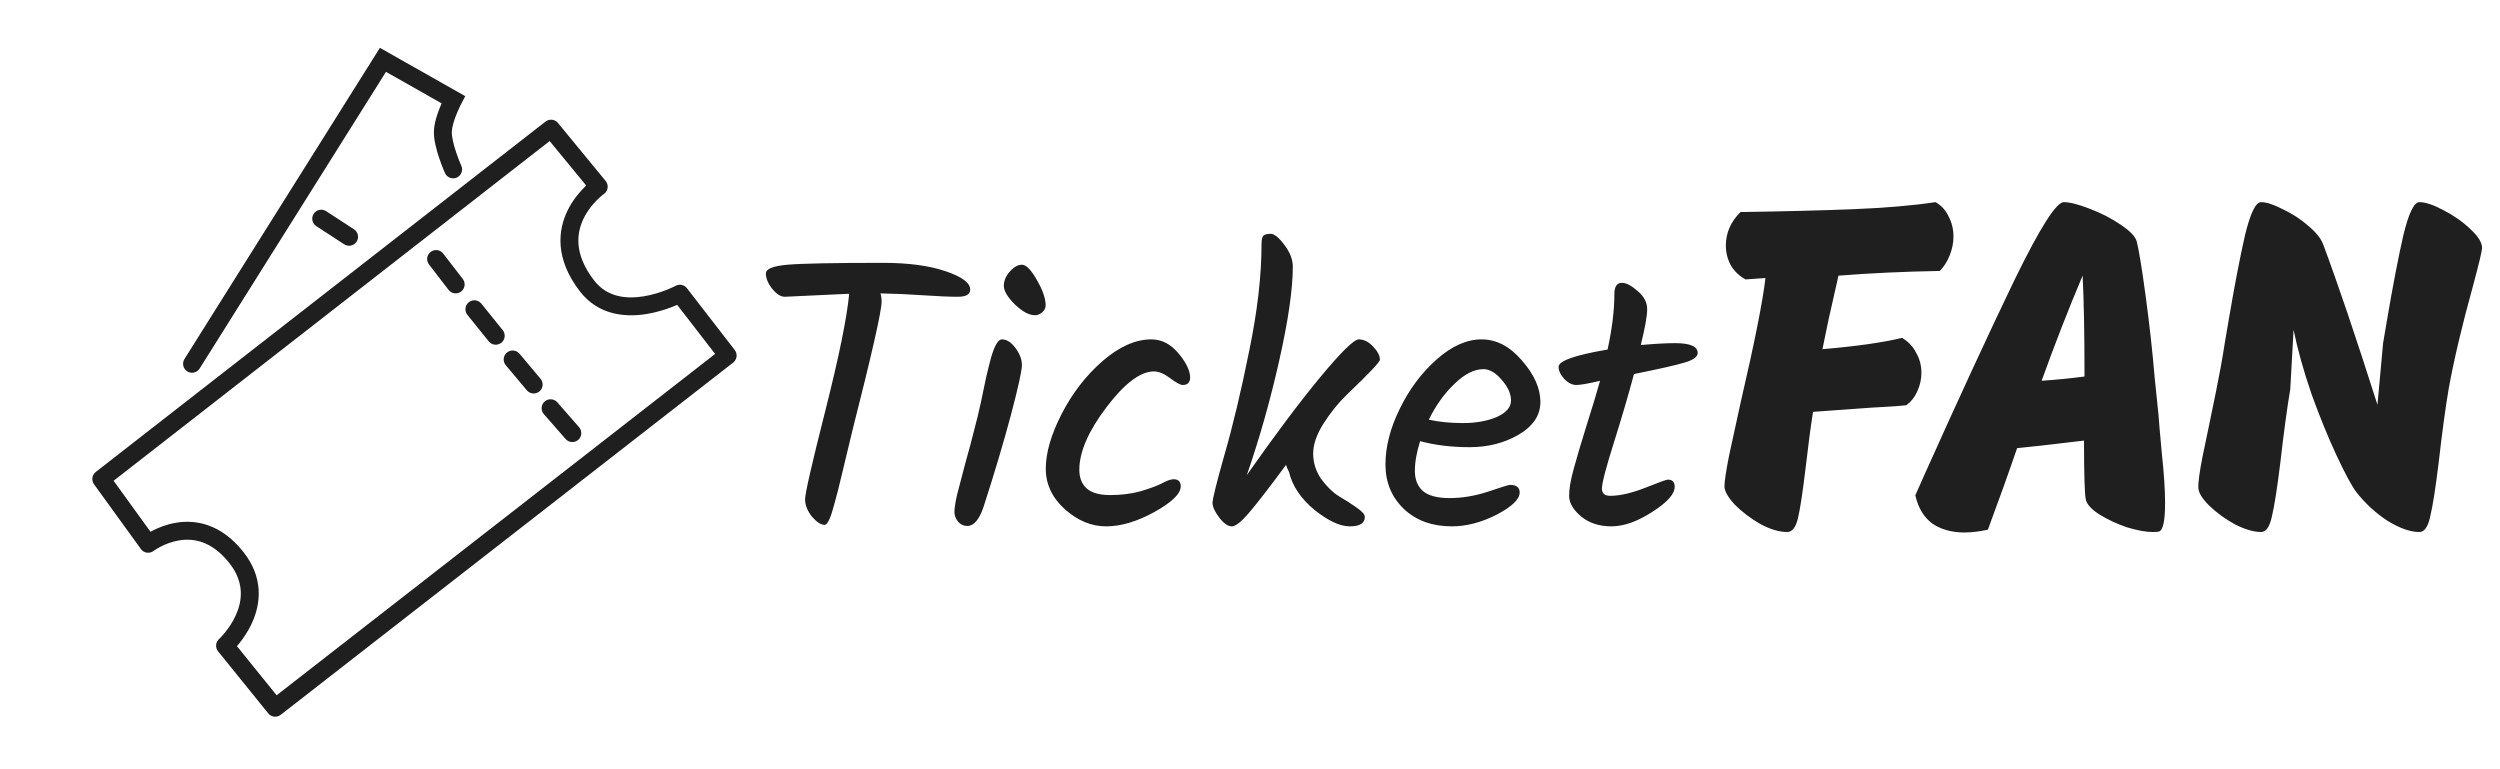 <svg width="1915" height="589" viewBox="0 0 1915 589" fill="none" xmlns="http://www.w3.org/2000/svg">
<path d="M113.497 416.554L107.939 420.577C109.027 422.08 110.678 423.079 112.514 423.344C114.351 423.61 116.217 423.121 117.686 421.988L113.497 416.554ZM77.576 366.93L73.359 361.517C70.444 363.788 69.851 367.96 72.017 370.953L77.576 366.93ZM422.089 98.539L427.389 94.181C425.026 91.308 420.806 90.841 417.872 93.126L422.089 98.539ZM458.635 142.978L462.572 148.598C464.137 147.501 465.175 145.801 465.433 143.906C465.692 142.012 465.149 140.096 463.935 138.619L458.635 142.978ZM449.596 218.945L444.159 223.131L449.596 218.945ZM520.77 224.973L526.198 220.775C524.142 218.117 520.464 217.339 517.508 218.937L520.77 224.973ZM557.396 272.327L561.61 277.741C564.594 275.418 565.137 271.12 562.823 268.129L557.396 272.327ZM210.809 542.128L205.473 546.441C207.824 549.35 212.072 549.839 215.024 547.542L210.809 542.128ZM172.384 494.599L167.767 489.523C165.078 491.969 164.763 496.087 167.048 498.913L172.384 494.599ZM180.976 426.945L186.352 422.681L180.976 426.945ZM141.29 275.018C139.275 278.227 140.242 282.462 143.452 284.478C146.661 286.493 150.896 285.526 152.912 282.317L141.29 275.018ZM293.331 45.841L296.711 39.869L291.006 36.64L287.52 42.191L293.331 45.841ZM347.222 76.346L353.285 79.557L356.409 73.661L350.602 70.374L347.222 76.346ZM340.845 132.556C342.397 136.014 346.457 137.558 349.914 136.006C353.372 134.455 354.916 130.394 353.364 126.937L340.845 132.556ZM339.24 100.457L346.094 100.774L339.24 100.457ZM249.789 161.745C246.612 159.678 242.362 160.579 240.296 163.755C238.23 166.932 239.13 171.182 242.307 173.249L249.789 161.745ZM263.662 187.139C266.839 189.205 271.089 188.305 273.155 185.128C275.221 181.951 274.321 177.701 271.144 175.635L263.662 187.139ZM339.486 194.229C337.172 191.228 332.863 190.672 329.862 192.986C326.862 195.301 326.305 199.609 328.62 202.61L339.486 194.229ZM343.62 222.058C345.935 225.058 350.244 225.615 353.244 223.3C356.245 220.986 356.801 216.677 354.487 213.676L343.62 222.058ZM374.397 261.499C376.775 264.449 381.095 264.913 384.045 262.535C386.996 260.156 387.459 255.837 385.081 252.886L374.397 261.499ZM368.711 232.579C366.333 229.628 362.013 229.164 359.063 231.543C356.113 233.921 355.649 238.241 358.027 241.191L368.711 232.579ZM403.546 298.955C405.982 301.857 410.311 302.235 413.213 299.798C416.115 297.361 416.492 293.033 414.055 290.131L403.546 298.955ZM397.94 270.938C395.503 268.036 391.175 267.658 388.273 270.095C385.371 272.532 384.994 276.86 387.43 279.762L397.94 270.938ZM433.254 336.283C435.749 339.136 440.084 339.426 442.936 336.931C445.789 334.437 446.079 330.102 443.585 327.249L433.254 336.283ZM426.912 308.184C424.417 305.331 420.082 305.041 417.23 307.535C414.377 310.03 414.087 314.365 416.581 317.217L426.912 308.184ZM119.055 412.53L83.134 362.906L72.017 370.953L107.939 420.577L119.055 412.53ZM81.793 372.343L426.306 103.952L417.872 93.126L73.359 361.517L81.793 372.343ZM416.789 102.898L453.335 147.336L463.935 138.619L427.389 94.181L416.789 102.898ZM458.635 142.978C454.698 137.358 454.695 137.36 454.692 137.362C454.691 137.363 454.687 137.366 454.685 137.367C454.679 137.371 454.674 137.375 454.667 137.38C454.654 137.389 454.638 137.401 454.619 137.414C454.582 137.44 454.535 137.474 454.478 137.516C454.363 137.599 454.208 137.713 454.017 137.857C453.635 138.145 453.108 138.555 452.465 139.082C451.183 140.135 449.43 141.666 447.461 143.647C443.546 147.583 438.638 153.427 434.909 160.947C431.159 168.509 428.569 177.843 429.48 188.569C430.393 199.315 434.777 210.942 444.159 223.131L455.034 214.76C447.003 204.327 443.811 195.147 443.154 187.408C442.495 179.648 444.341 172.818 447.204 167.043C450.088 161.227 453.969 156.563 457.19 153.324C458.789 151.717 460.191 150.495 461.171 149.69C461.66 149.289 462.041 148.994 462.285 148.81C462.406 148.719 462.494 148.654 462.543 148.619C462.567 148.601 462.582 148.59 462.587 148.587C462.59 148.585 462.59 148.585 462.587 148.587C462.586 148.588 462.584 148.589 462.581 148.591C462.58 148.592 462.578 148.594 462.577 148.594C462.574 148.596 462.572 148.598 458.635 142.978ZM444.159 223.131C458.497 241.759 479.497 243.116 495.364 240.515C503.374 239.202 510.491 236.84 515.573 234.832C518.126 233.823 520.198 232.89 521.65 232.201C522.376 231.855 522.949 231.57 523.352 231.365C523.553 231.262 523.712 231.18 523.826 231.12C523.883 231.09 523.929 231.065 523.964 231.047C523.981 231.038 523.996 231.03 524.007 231.024C524.013 231.02 524.018 231.018 524.022 231.015C524.024 231.014 524.027 231.013 524.028 231.012C524.031 231.011 524.033 231.01 520.77 224.973C517.508 218.937 517.51 218.936 517.511 218.935C517.512 218.935 517.513 218.934 517.514 218.934C517.516 218.933 517.516 218.932 517.516 218.932C517.517 218.932 517.514 218.934 517.509 218.937C517.498 218.942 517.476 218.954 517.444 218.971C517.378 219.005 517.271 219.061 517.122 219.137C516.824 219.289 516.364 219.518 515.759 219.806C514.546 220.382 512.758 221.188 510.529 222.069C506.046 223.841 499.904 225.864 493.144 226.973C479.471 229.214 464.884 227.557 455.034 214.76L444.159 223.131ZM515.343 229.171L551.968 276.524L562.823 268.129L526.198 220.775L515.343 229.171ZM553.181 266.912L206.594 536.713L215.024 547.542L561.61 277.741L553.181 266.912ZM216.145 537.814L177.72 490.285L167.048 498.913L205.473 546.441L216.145 537.814ZM172.384 494.599C177.001 499.675 177.003 499.673 177.006 499.67C177.007 499.669 177.01 499.667 177.012 499.665C177.016 499.661 177.02 499.657 177.026 499.652C177.036 499.643 177.049 499.631 177.063 499.617C177.093 499.59 177.131 499.555 177.177 499.511C177.27 499.425 177.396 499.306 177.551 499.155C177.862 498.855 178.292 498.43 178.818 497.886C179.867 496.801 181.302 495.236 182.92 493.254C186.135 489.313 190.172 483.596 193.287 476.597C199.623 462.362 202.132 442.577 186.352 422.681L175.6 431.209C187.389 446.072 185.602 460.114 180.749 471.017C178.271 476.586 174.99 481.265 172.287 484.578C170.945 486.223 169.77 487.5 168.95 488.349C168.54 488.773 168.221 489.088 168.015 489.287C167.912 489.386 167.838 489.456 167.796 489.496C167.775 489.516 167.761 489.528 167.756 489.533C167.754 489.535 167.753 489.536 167.755 489.534C167.756 489.533 167.757 489.532 167.759 489.53C167.76 489.529 167.762 489.528 167.762 489.527C167.764 489.525 167.767 489.523 172.384 494.599ZM186.352 422.681C177.978 412.124 168.905 405.798 159.792 402.524C150.705 399.26 142 399.181 134.552 400.463C127.142 401.739 120.9 404.372 116.543 406.649C114.351 407.795 112.598 408.87 111.371 409.676C110.756 410.079 110.27 410.417 109.923 410.666C109.75 410.79 109.611 410.892 109.508 410.968C109.456 411.007 109.414 411.039 109.38 411.064C109.364 411.077 109.349 411.088 109.337 411.097C109.331 411.101 109.325 411.106 109.32 411.109C109.318 411.111 109.315 411.114 109.314 411.115C109.31 411.117 109.307 411.12 113.497 416.554C117.686 421.988 117.684 421.99 117.681 421.992C117.681 421.992 117.678 421.994 117.677 421.995C117.674 421.997 117.672 421.999 117.67 422C117.667 422.003 117.666 422.003 117.667 422.003C117.669 422.001 117.68 421.993 117.699 421.979C117.737 421.95 117.808 421.898 117.911 421.824C118.118 421.676 118.452 421.443 118.902 421.147C119.805 420.555 121.164 419.718 122.898 418.812C126.393 416.986 131.261 414.955 136.881 413.987C142.463 413.026 148.707 413.124 155.153 415.439C161.572 417.745 168.614 422.401 175.6 431.209L186.352 422.681ZM152.912 282.317L299.141 49.49L287.52 42.191L141.29 275.018L152.912 282.317ZM289.951 51.812L343.842 82.317L350.602 70.374L296.711 39.869L289.951 51.812ZM347.222 76.346C341.158 73.134 341.158 73.135 341.157 73.135C341.157 73.136 341.157 73.137 341.156 73.138C341.156 73.139 341.155 73.141 341.154 73.143C341.152 73.147 341.149 73.151 341.146 73.157C341.14 73.168 341.133 73.182 341.123 73.2C341.104 73.236 341.079 73.286 341.046 73.348C340.982 73.473 340.891 73.65 340.777 73.874C340.55 74.322 340.232 74.96 339.852 75.754C339.093 77.336 338.077 79.555 337.042 82.112C335.058 87.014 332.672 93.953 332.386 100.14L346.094 100.774C346.266 97.053 347.871 91.936 349.763 87.26C350.667 85.028 351.56 83.076 352.227 81.686C352.559 80.992 352.832 80.444 353.018 80.077C353.111 79.893 353.182 79.755 353.228 79.667C353.251 79.623 353.268 79.591 353.277 79.573C353.282 79.564 353.285 79.558 353.287 79.555C353.287 79.554 353.287 79.553 353.287 79.554C353.287 79.554 353.287 79.554 353.287 79.555C353.286 79.555 353.286 79.556 353.286 79.556C353.286 79.557 353.285 79.557 347.222 76.346ZM332.386 100.14C332.073 106.895 334.46 115.315 336.488 121.304C337.556 124.457 338.636 127.248 339.448 129.25C339.855 130.254 340.198 131.066 340.441 131.633C340.563 131.917 340.661 132.14 340.729 132.296C340.764 132.374 340.791 132.435 340.81 132.479C340.82 132.501 340.828 132.518 340.833 132.531C340.836 132.538 340.839 132.543 340.84 132.547C340.841 132.549 340.842 132.551 340.843 132.553C340.843 132.554 340.844 132.554 340.844 132.555C340.844 132.556 340.845 132.556 347.104 129.747C353.364 126.937 353.365 126.937 353.365 126.938C353.365 126.938 353.365 126.938 353.365 126.939C353.365 126.939 353.365 126.939 353.365 126.939C353.365 126.939 353.365 126.937 353.363 126.935C353.361 126.93 353.357 126.92 353.351 126.907C353.339 126.879 353.319 126.834 353.292 126.774C353.238 126.652 353.157 126.464 353.051 126.218C352.84 125.726 352.533 125 352.164 124.091C351.425 122.268 350.446 119.738 349.486 116.903C347.459 110.914 345.913 104.689 346.094 100.774L332.386 100.14ZM242.307 173.249L263.662 187.139L271.144 175.635L249.789 161.745L242.307 173.249ZM328.62 202.61L343.62 222.058L354.487 213.676L339.486 194.229L328.62 202.61ZM385.081 252.886L368.711 232.579L358.027 241.191L374.397 261.499L385.081 252.886ZM414.055 290.131L397.94 270.938L387.43 279.762L403.546 298.955L414.055 290.131ZM443.585 327.249L426.912 308.184L416.581 317.217L433.254 336.283L443.585 327.249Z" fill="#1F1F1F"/>
<path d="M650.484 225.016L601.103 227.326C598.023 227.326 594.847 225.305 591.574 221.262C588.301 217.219 586.665 213.272 586.665 209.422C586.665 205.957 592.151 203.743 603.125 202.78C614.291 201.818 638.644 201.336 676.185 201.336C695.629 201.336 711.608 203.454 724.121 207.689C736.827 211.925 743.18 216.641 743.18 221.839C743.18 225.497 740.004 227.326 733.651 227.326C727.298 227.326 718.442 226.941 707.084 226.171C695.725 225.401 684.848 224.919 674.452 224.727C675.03 226.652 675.318 228.77 675.318 231.08C675.318 238.203 667.81 271.316 652.794 330.418C651.254 336.579 648.944 346.205 645.863 359.296C642.783 372.387 640.473 381.531 638.933 386.729C636.238 396.933 633.831 402.034 631.713 402.034C628.826 402.034 625.553 399.917 621.895 395.681C618.43 391.253 616.697 386.826 616.697 382.398C616.697 377.97 621.895 355.253 632.291 314.247C642.687 273.049 648.751 243.305 650.484 225.016ZM768.926 218.951C768.926 215.101 770.466 211.443 773.547 207.978C776.627 204.513 779.707 202.78 782.787 202.78C786.06 202.78 789.911 206.727 794.338 214.62C798.766 222.321 800.98 228.77 800.98 233.968C800.98 235.893 800.114 237.626 798.381 239.166C796.649 240.706 794.82 241.476 792.895 241.476C788.274 241.476 783.076 238.684 777.301 233.101C771.718 227.518 768.926 222.802 768.926 218.951ZM767.482 259.957C771.14 259.957 774.606 262.171 777.878 266.599C781.151 271.027 782.787 275.359 782.787 279.594C782.787 283.829 779.996 296.535 774.413 317.712C768.83 338.696 761.803 362.28 753.333 388.462C750.06 398.088 745.921 402.901 740.915 402.901C738.22 402.901 735.91 401.842 733.985 399.724C732.059 397.414 731.097 394.911 731.097 392.216C731.097 389.328 731.771 384.9 733.118 378.932C734.658 372.772 736.776 364.686 739.471 354.675C742.359 344.472 744.573 336.194 746.113 329.841C747.846 323.488 749.578 316.365 751.311 308.471C753.044 300.386 754.391 293.936 755.354 289.124C756.509 284.118 757.76 279.113 759.108 274.107C761.803 264.674 764.595 259.957 767.482 259.957ZM847.265 403.189C836.099 403.189 825.607 398.858 815.789 390.195C805.971 381.339 801.061 370.943 801.061 359.007C801.061 346.878 805.104 332.921 813.19 317.135C821.276 301.348 831.672 287.872 844.378 276.706C857.276 265.54 869.79 259.957 881.918 259.957C889.811 259.957 896.742 263.519 902.71 270.642C908.678 277.765 911.662 284.022 911.662 289.412C911.662 290.952 911.181 292.3 910.218 293.455C909.256 294.418 907.812 294.899 905.886 294.899C904.154 294.899 900.977 293.166 896.357 289.701C891.737 286.236 887.597 284.503 883.94 284.503C873.544 284.503 861.415 293.648 847.554 311.937C833.693 330.226 826.762 346.205 826.762 359.873C826.762 365.841 828.591 370.558 832.249 374.023C836.099 377.488 842.164 379.221 850.442 379.221C858.913 379.221 866.613 378.259 873.544 376.333C880.667 374.216 886.154 372.194 890.004 370.269C893.854 368.151 896.838 367.093 898.956 367.093C902.614 367.093 904.443 368.922 904.443 372.579C904.443 378.162 897.705 384.708 884.228 392.216C870.945 399.532 858.624 403.189 847.265 403.189ZM1057.01 275.551C1057.01 277.284 1048.44 286.332 1031.3 302.696C1024.95 308.856 1019.08 316.172 1013.69 324.643C1008.49 332.921 1005.89 340.525 1005.89 347.456C1005.89 354.387 1007.91 360.836 1011.96 366.804C1016.19 372.579 1020.72 377.007 1025.53 380.087C1030.53 382.975 1035.06 385.863 1039.1 388.751C1043.34 391.638 1045.45 394.045 1045.45 395.97C1045.45 400.783 1041.6 403.189 1033.9 403.189C1026.4 403.189 1017.35 398.954 1006.76 390.483C996.363 381.82 989.914 372.194 987.411 361.606C986.448 359.681 985.678 357.852 985.101 356.119C972.01 373.831 962.48 386.152 956.512 393.082C950.737 399.82 946.405 403.189 943.517 403.189C940.63 403.189 937.453 400.975 933.988 396.548C930.523 391.927 928.79 388.173 928.79 385.285C928.79 382.205 931.87 369.788 938.031 348.034C944.384 326.087 950.64 299.808 956.801 269.198C963.154 238.588 966.33 211.251 966.33 187.186C966.33 184.106 966.716 181.988 967.486 180.833C968.448 179.678 970.373 179.101 973.261 179.101C976.149 179.101 979.71 181.988 983.946 187.764C988.181 193.347 990.299 198.834 990.299 204.224C990.299 221.358 986.833 245.326 979.903 276.129C972.972 306.931 964.694 336.194 955.068 363.916C976.823 332.921 995.593 307.894 1011.38 288.835C1027.36 269.583 1037.18 259.957 1040.83 259.957C1044.68 259.957 1048.34 261.786 1051.81 265.444C1055.27 269.102 1057.01 272.471 1057.01 275.551ZM1179.95 307.894C1179.95 318.097 1174.37 326.472 1163.2 333.017C1152.23 339.37 1139.72 342.547 1125.66 342.547C1111.8 342.547 1099.19 341.007 1087.83 337.926C1085.14 346.397 1083.79 354.002 1083.79 360.74C1083.79 367.285 1085.81 372.387 1089.85 376.045C1094.09 379.702 1100.92 381.531 1110.36 381.531C1119.98 381.531 1129.8 379.895 1139.81 376.622C1150.01 373.157 1155.6 371.424 1156.56 371.424C1161.57 371.424 1164.07 373.349 1164.07 377.2C1164.07 382.398 1158.2 388.077 1146.45 394.237C1134.71 400.205 1123.26 403.189 1112.09 403.189C1097.07 403.189 1084.85 398.762 1075.41 389.906C1065.98 380.858 1061.26 369.499 1061.26 355.83C1061.26 342.162 1064.92 327.916 1072.24 313.092C1079.55 298.076 1088.99 285.466 1100.54 275.262C1112.09 265.059 1123.54 259.957 1134.9 259.957C1146.26 259.957 1156.56 265.348 1165.8 276.129C1175.23 286.91 1179.95 297.498 1179.95 307.894ZM1136.35 282.771C1129.22 282.771 1121.81 286.525 1114.11 294.033C1106.41 301.348 1099.86 310.493 1094.47 321.466C1102.17 323.199 1110.93 324.065 1120.75 324.065C1130.57 324.065 1139.14 322.525 1146.45 319.445C1153.77 316.172 1157.43 311.937 1157.43 306.739C1157.43 301.541 1155.02 296.247 1150.21 290.856C1145.59 285.466 1140.97 282.771 1136.35 282.771ZM1227.08 374.312C1227.08 377.97 1229.2 379.799 1233.43 379.799C1240.75 379.799 1249.6 377.777 1260 373.734C1270.59 369.499 1276.46 367.381 1277.61 367.381C1281.08 367.381 1282.81 369.21 1282.81 372.868C1282.81 378.451 1277.04 384.9 1265.48 392.216C1254.13 399.532 1243.73 403.189 1234.3 403.189C1225.06 403.189 1217.36 400.687 1211.2 395.681C1205.03 390.483 1201.95 385.189 1201.95 379.799C1201.95 374.408 1203.11 367.574 1205.42 359.296C1207.73 350.825 1211 339.755 1215.24 326.087C1219.67 312.226 1223.13 300.771 1225.63 291.723C1216.59 293.84 1210.52 294.899 1207.44 294.899C1204.36 294.899 1201.28 293.359 1198.2 290.279C1195.31 287.006 1193.87 283.926 1193.87 281.038C1193.87 276.418 1206.38 271.99 1231.41 267.754C1234.87 251.775 1236.61 237.626 1236.61 225.305C1236.61 219.529 1238.53 216.641 1242.38 216.641C1245.66 216.641 1249.7 218.759 1254.51 222.994C1259.32 227.037 1261.73 231.658 1261.73 236.855C1261.73 242.053 1260.09 251.198 1256.82 264.289C1267.79 263.326 1276.55 262.845 1283.1 262.845C1294.65 262.845 1300.43 265.348 1300.43 270.353C1300.43 273.241 1297.25 275.647 1290.9 277.573C1284.74 279.498 1271.65 282.482 1251.62 286.525C1247.58 301.733 1242.48 319.156 1236.32 338.793C1230.16 358.237 1227.08 370.077 1227.08 374.312ZM1482.63 154.844C1487.21 157.491 1490.58 161.221 1492.74 166.034C1495.15 170.606 1496.35 175.659 1496.35 181.194C1496.35 186.007 1495.39 190.82 1493.46 195.633C1491.54 200.446 1489.01 204.417 1485.88 207.545C1458.45 208.026 1432.58 209.229 1408.27 211.155C1407.07 216.208 1404.54 227.398 1400.69 244.725C1400.21 246.89 1398.65 254.471 1396 267.466C1421.75 265.3 1442.09 262.412 1457.01 258.802C1461.82 261.69 1465.43 265.54 1467.83 270.353C1470.48 274.926 1471.8 279.979 1471.8 285.514C1471.8 290.567 1470.72 295.38 1468.56 299.953C1466.63 304.284 1463.86 307.774 1460.25 310.421C1455.68 310.902 1451.11 311.263 1446.54 311.504C1442.21 311.744 1437.99 311.985 1433.9 312.226L1388.78 315.474C1386.86 327.747 1384.93 342.306 1383.01 359.151C1380.84 377.2 1378.92 389.834 1377.23 397.053C1375.55 404.032 1372.78 407.521 1368.93 407.521C1362.91 407.521 1356.05 405.476 1348.35 401.385C1340.89 397.053 1334.4 392.12 1328.86 386.585C1323.57 380.809 1320.92 376.117 1320.92 372.507C1320.92 368.897 1322.12 360.956 1324.53 348.683C1327.18 336.41 1330.06 323.175 1333.19 308.977C1344.02 262.292 1350.4 230.286 1352.32 212.959L1337.16 214.042C1332.59 211.636 1328.86 208.147 1325.97 203.574C1323.33 198.761 1322 193.587 1322 188.053C1322 178.427 1325.73 169.884 1333.19 162.424C1366.16 161.943 1394.8 161.221 1419.1 160.258C1443.65 159.296 1464.83 157.491 1482.63 154.844ZM1653.4 317.64C1653.64 321.49 1654.48 331.236 1655.92 346.878C1657.61 362.28 1658.45 375.154 1658.45 385.502C1658.45 398.978 1656.89 406.197 1653.76 407.16C1652.8 407.401 1651.23 407.521 1649.07 407.521C1643.77 407.521 1637.15 406.318 1629.21 403.911C1621.51 401.264 1614.53 398.016 1608.28 394.165C1602.26 390.315 1598.77 386.585 1597.81 382.975C1596.85 379.366 1596.36 364.205 1596.36 337.493C1570.37 340.622 1553.29 342.547 1545.11 343.269C1538.61 362.28 1531.15 383.096 1522.73 405.716C1516.23 407.16 1510.21 407.882 1504.68 407.882C1495.05 407.882 1486.87 405.596 1480.13 401.024C1473.64 396.211 1469.3 388.991 1467.14 379.366L1474.36 363.122C1500.83 304.164 1523.69 254.711 1542.94 214.764C1562.43 174.817 1575.07 154.844 1580.84 154.844C1585.41 154.844 1592.03 156.528 1600.7 159.897C1609.6 163.266 1617.54 167.357 1624.52 172.17C1631.74 176.983 1635.83 181.315 1636.79 185.165C1638.48 191.903 1640.76 205.981 1643.65 227.398C1646.54 248.816 1648.82 269.511 1650.51 289.485L1653.4 317.64ZM1595.28 211.155C1584.69 236.182 1574.22 263.014 1563.88 291.65C1574.95 290.928 1585.9 289.846 1596.73 288.402C1596.73 255.193 1596.24 229.444 1595.28 211.155ZM1853.25 154.844C1857.82 154.844 1863.96 156.889 1871.66 160.98C1879.6 165.071 1886.46 169.884 1892.24 175.419C1898.25 180.954 1901.26 185.767 1901.26 189.857C1901.26 192.023 1898.97 201.649 1894.4 218.735C1885.98 249.056 1879.72 275.527 1875.63 298.148C1873.23 312.346 1870.7 330.996 1868.05 354.098C1865.64 373.831 1863.48 387.668 1861.55 395.609C1859.87 403.55 1857.1 407.521 1853.25 407.521C1846.27 407.521 1838.09 404.633 1828.71 398.858C1819.56 392.842 1811.62 385.502 1804.88 376.839C1801.27 372.026 1796.22 362.641 1789.72 348.683C1783.22 334.726 1776.85 319.084 1770.59 301.757C1764.57 284.19 1760 267.826 1756.87 252.666L1754.35 298.148C1751.94 312.346 1749.41 330.996 1746.77 354.098C1744.36 373.831 1742.19 387.668 1740.27 395.609C1738.58 403.55 1735.82 407.521 1731.97 407.521C1726.43 407.521 1719.81 405.596 1712.11 401.746C1704.65 397.655 1698.04 392.842 1692.26 387.307C1686.73 381.772 1683.96 377.2 1683.96 373.59C1683.72 369.74 1684.8 361.678 1687.21 349.405C1689.85 336.892 1691.54 328.83 1692.26 325.22C1693.22 320.407 1695.03 311.624 1697.67 298.87C1700.32 285.875 1702.49 273.843 1704.17 262.773L1707.06 245.807C1711.63 218.855 1715.84 196.957 1719.69 180.111C1723.78 163.266 1727.88 154.844 1731.97 154.844C1736.06 154.844 1741.59 156.648 1748.57 160.258C1755.79 163.627 1762.29 167.838 1768.06 172.892C1774.08 177.946 1777.93 182.758 1779.61 187.331C1790.92 217.652 1804.76 258.562 1821.13 310.06L1825.46 262.773L1828.34 245.807C1832.92 218.855 1837.13 196.957 1840.98 180.111C1845.07 163.266 1849.16 154.844 1853.25 154.844Z" fill="#1F1F1F"/>
</svg>
